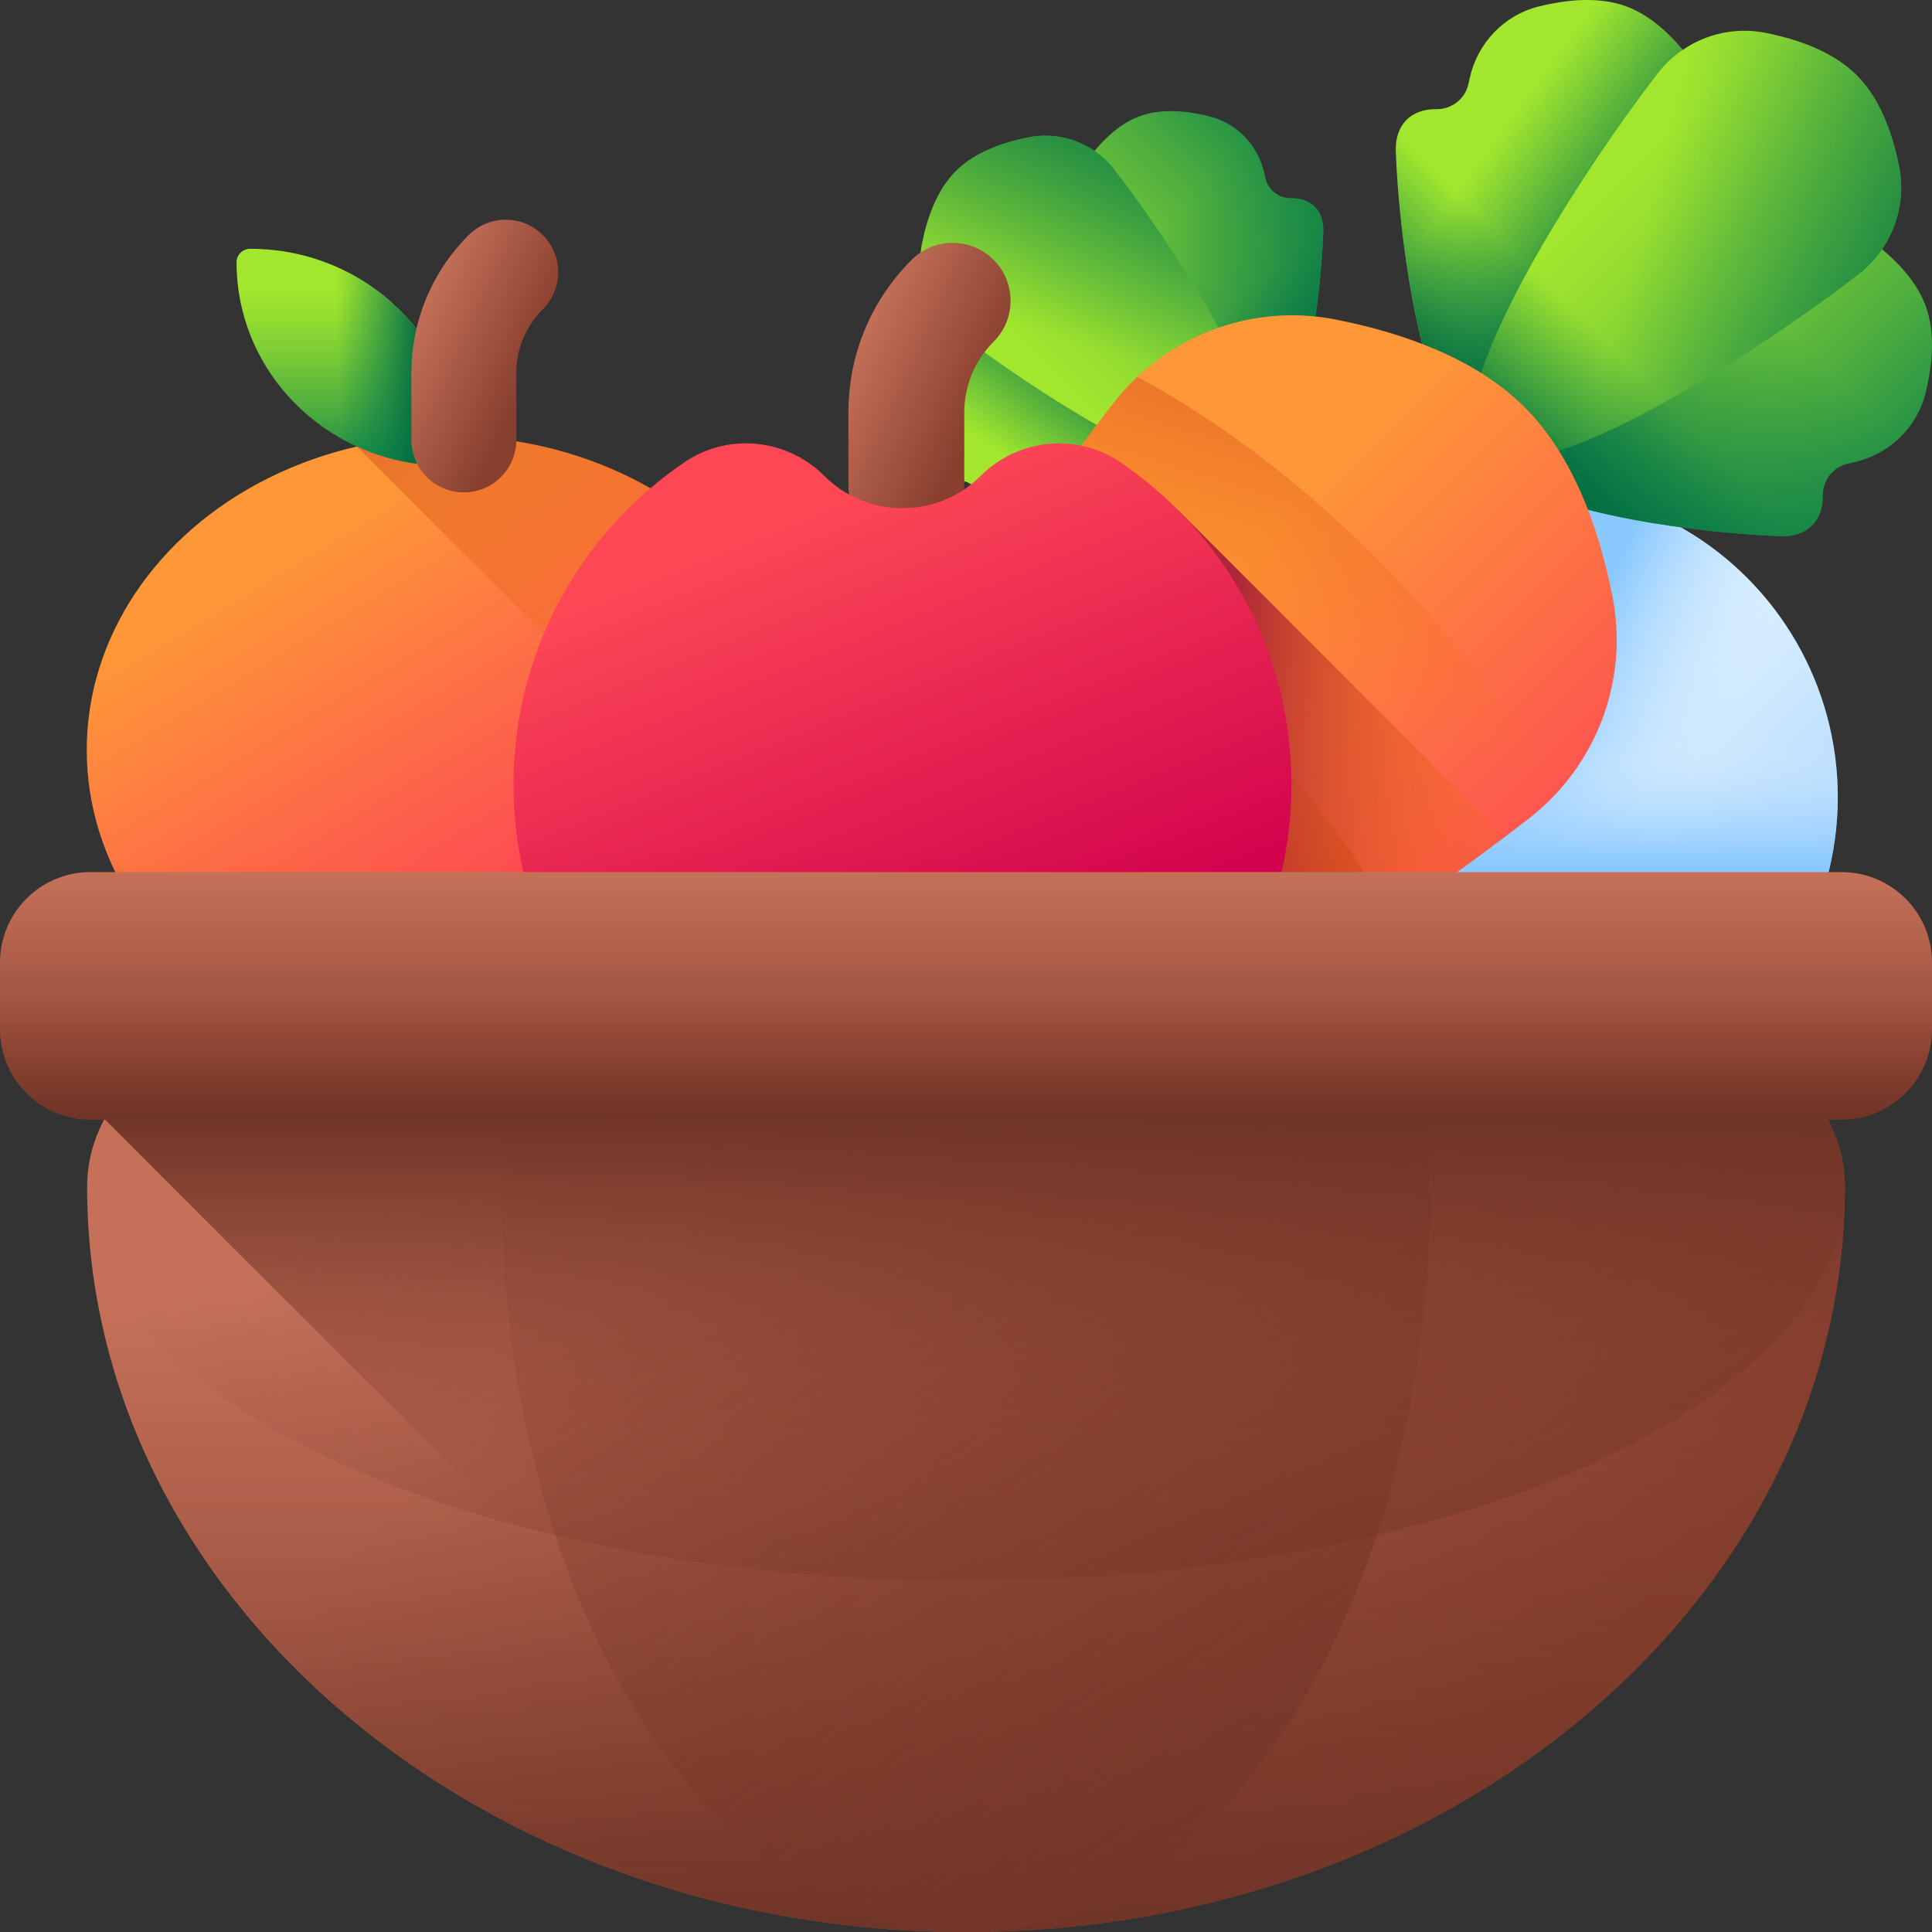 <svg id="Capa_1" enable-background="new 0 0 510 510" height="512" viewBox="0 0 510 510" width="512" xmlns="http://www.w3.org/2000/svg" xmlns:xlink="http://www.w3.org/1999/xlink"><rect x="0" y="0" width="510" height="510" fill="#333333" stroke="none"/><linearGradient id="lg1"><stop offset="0" stop-color="#a2e62e"/><stop offset=".123" stop-color="#97de30"/><stop offset=".34" stop-color="#79cb36"/><stop offset=".623" stop-color="#4aab3f"/><stop offset=".961" stop-color="#09804c"/><stop offset="1" stop-color="#017b4e"/></linearGradient><linearGradient id="SVGID_1_" gradientTransform="matrix(.707 -.707 .707 .707 559.048 40.008)" gradientUnits="userSpaceOnUse" x1="-239.97" x2="-140.119" xlink:href="#lg1" y1="-157.389" y2="-157.389"/><linearGradient id="lg2"><stop offset="0" stop-color="#017b4e" stop-opacity="0"/><stop offset=".483" stop-color="#01754a" stop-opacity=".483"/><stop offset="1" stop-color="#026841"/></linearGradient><linearGradient id="SVGID_2_" gradientTransform="matrix(.707 -.707 .707 .707 559.048 40.008)" gradientUnits="userSpaceOnUse" x1="-227.616" x2="-155.84" xlink:href="#lg2" y1="-155.029" y2="-196.49"/><linearGradient id="SVGID_3_" gradientTransform="matrix(.707 -.707 .707 .707 559.048 40.008)" gradientUnits="userSpaceOnUse" x1="-188.75" x2="-188.75" xlink:href="#lg2" y1="-165.228" y2="-99.21"/><linearGradient id="SVGID_4_" gradientTransform="matrix(.707 -.707 .707 .707 559.048 40.008)" gradientUnits="userSpaceOnUse" x1="-263.453" x2="-226.897" xlink:href="#lg2" y1="-142.936" y2="-148.731"/><linearGradient id="SVGID_5_" gradientTransform="matrix(.707 -.707 .707 .707 559.048 40.008)" gradientUnits="userSpaceOnUse" x1="-220.563" x2="-220.563" xlink:href="#lg2" y1="-136.25" y2="-104.22"/><linearGradient id="SVGID_6_" gradientUnits="userSpaceOnUse" x1="393.528" x2="449.563" y1="200.472" y2="256.508"><stop offset="0" stop-color="#eaf6ff"/><stop offset="1" stop-color="#b3dafe"/></linearGradient><linearGradient id="lg3"><stop offset="0" stop-color="#d8ecfe" stop-opacity="0"/><stop offset=".787" stop-color="#9bd1fe" stop-opacity=".787"/><stop offset="1" stop-color="#8ac9fe"/></linearGradient><linearGradient id="SVGID_7_" gradientUnits="userSpaceOnUse" x1="446.469" x2="400.469" xlink:href="#lg3" y1="229.687" y2="209.02"/><linearGradient id="SVGID_8_" gradientUnits="userSpaceOnUse" x1="403.386" x2="403.386" xlink:href="#lg3" y1="194.5" y2="227.805"/><linearGradient id="SVGID_9_" gradientTransform="matrix(.707 .707 -.707 .707 -62.008 -341.402)" gradientUnits="userSpaceOnUse" x1="621.543" x2="746.752" xlink:href="#lg1" y1="-64.916" y2="-64.916"/><linearGradient id="SVGID_10_" gradientTransform="matrix(.707 .707 -.707 .707 -62.008 -341.402)" gradientUnits="userSpaceOnUse" x1="637.034" x2="727.038" xlink:href="#lg2" y1="-61.957" y2="-113.947"/><linearGradient id="SVGID_11_" gradientTransform="matrix(.707 .707 -.707 .707 -62.008 -341.402)" gradientUnits="userSpaceOnUse" x1="685.771" x2="685.771" xlink:href="#lg2" y1="-74.745" y2="8.038"/><linearGradient id="SVGID_12_" gradientTransform="matrix(.707 .707 -.707 .707 -62.008 -341.402)" gradientUnits="userSpaceOnUse" x1="592.096" x2="637.936" xlink:href="#lg2" y1="-46.792" y2="-54.06"/><linearGradient id="SVGID_13_" gradientTransform="matrix(.707 .707 -.707 .707 -62.008 -341.402)" gradientUnits="userSpaceOnUse" x1="645.878" x2="645.878" xlink:href="#lg2" y1="-38.408" y2="1.756"/><linearGradient id="lg4"><stop offset="0" stop-color="#fe9738"/><stop offset="1" stop-color="#fd4755"/></linearGradient><linearGradient id="SVGID_14_" gradientTransform="matrix(.707 .707 -.707 .707 -62.008 -341.402)" gradientUnits="userSpaceOnUse" x1="620.799" x2="749.834" xlink:href="#lg4" y1="133.819" y2="133.819"/><linearGradient id="lg5"><stop offset="0" stop-color="#fe7701" stop-opacity="0"/><stop offset="1" stop-color="#ac2538"/></linearGradient><linearGradient id="SVGID_15_" gradientTransform="matrix(-.707 -.707 -.707 .707 1974.722 1695.329)" gradientUnits="userSpaceOnUse" x1="2239.084" x2="2309.522" xlink:href="#lg5" y1="94.752" y2="-38.296"/><linearGradient id="SVGID_16_" gradientTransform="matrix(-.707 -.707 -.707 .707 1974.722 1695.329)" gradientUnits="userSpaceOnUse" x1="2224.289" x2="2101.03" xlink:href="#lg5" y1="162.317" y2="71.759"/><linearGradient id="SVGID_17_" gradientUnits="userSpaceOnUse" x1="296.605" x2="284.605" xlink:href="#lg5" y1="188.915" y2="244.915"/><linearGradient id="SVGID_18_" gradientUnits="userSpaceOnUse" x1="84.441" x2="141.441" xlink:href="#lg4" y1="141.403" y2="235.403"/><linearGradient id="SVGID_19_" gradientUnits="userSpaceOnUse" x1="192.131" x2="62.439" xlink:href="#lg5" y1="214.45" y2="-13.088"/><linearGradient id="SVGID_20_" gradientUnits="userSpaceOnUse" x1="91.828" x2="91.828" xlink:href="#lg1" y1="76.139" y2="128.776"/><linearGradient id="SVGID_21_" gradientUnits="userSpaceOnUse" x1="88.982" x2="111.51" xlink:href="#lg2" y1="94.705" y2="94.705"/><linearGradient id="lg6"><stop offset="0" stop-color="#c5715a"/><stop offset="1" stop-color="#883f2e"/></linearGradient><linearGradient id="SVGID_22_" gradientUnits="userSpaceOnUse" x1="108.155" x2="139.539" xlink:href="#lg6" y1="85.054" y2="99.208"/><linearGradient id="SVGID_23_" gradientUnits="userSpaceOnUse" x1="118.751" x2="118.751" xlink:href="#lg5" y1="225.677" y2="286.224"/><linearGradient id="SVGID_24_" gradientUnits="userSpaceOnUse" x1="407.476" x2="322.976" xlink:href="#lg5" y1="195.317" y2="188.817"/><linearGradient id="SVGID_25_" gradientUnits="userSpaceOnUse" x1="223.468" x2="258.133" xlink:href="#lg6" y1="93.985" y2="109.618"/><linearGradient id="SVGID_26_" gradientUnits="userSpaceOnUse" x1="209.889" x2="259.389" y1="137.545" y2="259.045"><stop offset="0" stop-color="#fd4755"/><stop offset="1" stop-color="#d2024e"/></linearGradient><linearGradient id="SVGID_27_" gradientUnits="userSpaceOnUse" x1="238.231" x2="238.231" y1="223.817" y2="352.164"><stop offset="0" stop-color="#c00148" stop-opacity="0"/><stop offset="1" stop-color="#6d3326"/></linearGradient><linearGradient id="SVGID_28_" gradientUnits="userSpaceOnUse" x1="206.894" x2="386.232" xlink:href="#lg6" y1="293.106" y2="472.444"/><linearGradient id="lg7"><stop offset="0" stop-color="#883f2e" stop-opacity="0"/><stop offset="1" stop-color="#6d3326"/></linearGradient><linearGradient id="SVGID_29_" gradientUnits="userSpaceOnUse" x1="255" x2="255" xlink:href="#lg7" y1="341.911" y2="516.159"/><linearGradient id="SVGID_30_" gradientUnits="userSpaceOnUse" x1="180.388" x2="417.842" xlink:href="#lg7" y1="225.497" y2="552.758"/><linearGradient id="SVGID_31_" gradientUnits="userSpaceOnUse" x1="232.227" x2="361.993" xlink:href="#lg7" y1="261.747" y2="562.164"/><linearGradient id="SVGID_32_" gradientUnits="userSpaceOnUse" x1="257.28" x2="257.28" xlink:href="#lg7" y1="399" y2="290.958"/><linearGradient id="SVGID_33_" gradientUnits="userSpaceOnUse" x1="255" x2="255" xlink:href="#lg6" y1="229.923" y2="291.176"/><linearGradient id="SVGID_34_" gradientUnits="userSpaceOnUse" x1="255" x2="255" xlink:href="#lg7" y1="265.515" y2="296.515"/><g><g><path d="m340.841 52.317c-.017 0-.034 0-.052 0-3.234.036-6.064-2.162-6.753-5.322-.093-.429-.187-.851-.28-1.266-1.647-7.339-7.23-13.216-14.528-15.033-5.678-1.413-12.525-2.162-18.33-.049-4.733 1.722-8.771 5.347-11.967 9.192-4.99-3.41-11.204-4.8-17.32-3.607-6.67 1.301-14.243 3.874-19.315 8.946-5.073 5.073-7.646 12.645-8.947 19.315-1.193 6.116.197 12.33 3.607 17.32-3.844 3.196-7.469 7.235-9.192 11.968-2.118 5.818-1.36 12.682.059 18.368 1.817 7.278 7.68 12.842 14.999 14.485.422.095.852.19 1.29.285 3.16.689 5.358 3.519 5.322 6.753 0 .017 0 .035-.001.052-.051 5.404 3.4 8.672 8.869 8.484 16.314-.562 48.549-4.627 58.023-13.11.367-.304.689-.627.964-.97.377-.43.716-.868.973-1.319 0 0-.047-.05-.138-.144.099-.273.166-.557.216-.846 1.184-.327 2.18-.865 2.956-1.641s1.314-1.772 1.641-2.956c.289-.05.572-.116.846-.216.094.091.144.138.144.138.452-.257.889-.596 1.319-.973.343-.275.666-.597.97-.964 8.483-9.474 12.547-41.709 13.11-58.023.188-5.467-3.08-8.918-8.485-8.867z" fill="url(#SVGID_1_)"/><path d="m294.196 44.789c-5.315-6.88-14.051-10.22-22.585-8.557-6.67 1.301-14.243 3.874-19.315 8.947-5.073 5.073-7.646 12.645-8.946 19.315-1.664 8.533 1.676 17.27 8.557 22.585 22.296 17.225 69.287 47.203 79.39 37.1 10.101-10.103-19.877-57.093-37.101-79.39z" fill="url(#SVGID_2_)"/><path d="m340.839 52.316c-.014.005-.033.005-.047 0-3.234.038-6.067-2.161-6.757-5.32-.09-.43-.189-.851-.274-1.267-1.65-7.334-7.23-13.216-14.531-15.032-5.679-1.414-12.526-2.161-18.333-.052-4.728 1.721-8.767 5.343-11.958 9.188 1.977 1.343 3.754 3.007 5.258 4.956 15.897 20.588 42.67 62.209 38.741 76.437.288-.052.572-.118.842-.218.099.09.147.137.147.137.454-.255.889-.596 1.319-.969.345-.279.667-.601.969-.969 8.488-9.471 12.55-41.706 13.107-58.019.194-5.472-3.078-8.924-8.483-8.872z" fill="url(#SVGID_3_)"/><path d="m251.904 87.08c-1.948-1.504-3.613-3.282-4.956-5.258-3.844 3.192-7.466 7.23-9.188 11.958-2.114 5.821-1.357 12.687.062 18.37 1.82 7.277 7.679 12.843 15.004 14.484.416.095.851.189 1.286.284 3.159.69 5.357 3.523 5.32 6.757.005.014.005.033 0 .047-.052 5.405 3.4 8.677 8.871 8.483 16.314-.558 48.548-4.62 58.019-13.107.369-.303.69-.624.969-.969.374-.43.714-.865.969-1.319 0 0-.047-.047-.137-.147.099-.269.165-.553.218-.842-14.228 3.93-55.848-22.843-76.437-38.741z" fill="url(#SVGID_4_)"/><path d="m261.849 140.107c1.538 1.439 3.748 2.195 6.453 2.101 16.314-.562 48.549-4.627 58.023-13.11.367-.304.689-.627.964-.97.377-.43.716-.868.973-1.319 0 0-.047-.05-.138-.144.099-.273.166-.557.216-.846 1.184-.327 2.18-.865 2.956-1.641s1.314-1.772 1.641-2.956c.289-.05.572-.116.846-.216.094.091.144.138.144.138.452-.257.889-.596 1.319-.973.343-.275.666-.597.97-.964 8.483-9.474 12.547-41.709 13.11-58.023.093-2.705-.662-4.915-2.101-6.453z" fill="url(#SVGID_5_)"/></g><circle cx="403.386" cy="210.33" fill="url(#SVGID_6_)" r="81.746"/><circle cx="403.386" cy="210.33" fill="url(#SVGID_7_)" r="81.746"/><path d="m321.64 210.33c0 45.147 36.599 81.746 81.746 81.746s81.746-36.599 81.746-81.746c0-11.486-2.379-22.413-6.655-32.33h-150.182c-4.276 9.917-6.655 20.844-6.655 32.33z" fill="url(#SVGID_8_)"/><g><g><path d="m481.179 130.902c0-.021 0-.043-.001-.065-.045-4.056 2.711-7.604 6.673-8.468.538-.117 1.067-.234 1.587-.351 9.202-2.065 16.573-9.066 18.85-18.218 1.772-7.12 2.711-15.706.062-22.985-2.16-5.934-6.705-10.999-11.526-15.007 4.276-6.258 6.019-14.049 4.523-21.719-1.631-8.364-4.858-17.86-11.218-24.22-6.361-6.361-15.856-9.588-24.221-11.219-7.669-1.496-15.461.247-21.718 4.523-4.008-4.821-9.073-9.366-15.007-11.526-7.295-2.655-15.903-1.706-23.032.074-9.125 2.279-16.103 9.631-18.163 18.809-.119.53-.238 1.069-.358 1.617-.864 3.963-4.413 6.718-8.468 6.674-.022 0-.043 0-.065-.001-6.777-.064-10.875 4.264-10.638 11.121.705 20.457 5.802 60.878 16.439 72.758.381.461.786.865 1.217 1.209.54.472 1.088.898 1.654 1.22 0 0 .062-.059.18-.174.343.124.698.208 1.061.27.41 1.484 1.084 2.733 2.058 3.707.973.973 2.222 1.647 3.707 2.058.063.362.146.718.27 1.061-.114.118-.173.181-.173.181.322.566.748 1.115 1.22 1.654.345.43.748.836 1.209 1.217 11.88 10.637 52.301 15.734 72.758 16.439 6.857.236 11.185-3.862 11.12-10.639z" fill="url(#SVGID_9_)"/><path d="m490.619 72.41c8.627-6.665 12.816-17.62 10.73-28.32-1.631-8.364-4.858-17.86-11.219-24.221s-15.856-9.587-24.22-11.218c-10.701-2.087-21.655 2.102-28.32 10.729-21.599 27.959-59.19 86.882-46.521 99.551 12.668 12.669 71.591-24.922 99.55-46.521z" fill="url(#SVGID_10_)"/><path d="m481.181 130.899c-.006-.018-.006-.042 0-.059-.047-4.056 2.71-7.607 6.671-8.473.54-.113 1.067-.237 1.589-.344 9.197-2.069 16.573-9.066 18.85-18.221 1.773-7.121 2.71-15.707.065-22.988-2.158-5.929-6.7-10.993-11.521-14.995-1.684 2.478-3.771 4.708-6.214 6.593-25.817 19.935-78.007 53.507-95.849 48.58.065.362.148.717.273 1.055-.113.125-.172.184-.172.184.32.569.747 1.115 1.215 1.654.35.433.753.836 1.216 1.216 11.877 10.643 52.297 15.737 72.754 16.436 6.86.242 11.188-3.861 11.123-10.638z" fill="url(#SVGID_11_)"/><path d="m437.588 19.379c1.886-2.443 4.115-4.53 6.593-6.214-4.002-4.821-9.066-9.362-14.995-11.521-7.299-2.65-15.909-1.702-23.036.077-9.125 2.283-16.104 9.629-18.162 18.814-.118.522-.237 1.067-.356 1.613-.866 3.961-4.417 6.718-8.473 6.671-.018.006-.042.006-.059 0-6.777-.065-10.88 4.263-10.637 11.123.7 20.456 5.793 60.877 16.436 72.754.38.462.783.866 1.216 1.216.54.468 1.085.895 1.654 1.216 0 0 .059-.059.184-.172.338.125.694.208 1.055.273-4.927-17.843 28.645-70.033 48.58-95.85z" fill="url(#SVGID_12_)"/><path d="m371.094 31.849c-1.805 1.929-2.752 4.699-2.635 8.092.705 20.457 5.802 60.878 16.439 72.758.381.461.786.865 1.217 1.209.54.472 1.088.898 1.654 1.22 0 0 .062-.059.18-.174.343.124.698.208 1.061.27.41 1.484 1.084 2.733 2.058 3.707.973.973 2.222 1.647 3.707 2.058.063.362.146.718.27 1.061-.114.118-.173.181-.173.181.322.566.748 1.115 1.22 1.654.345.43.748.836 1.209 1.217 11.88 10.637 52.301 15.734 72.758 16.439 3.393.117 6.163-.83 8.092-2.635z" fill="url(#SVGID_13_)"/></g><g><path d="m403.497 216.15c17.839-13.781 26.499-36.432 22.185-58.557-3.372-17.295-10.044-36.928-23.196-50.08s-32.785-19.824-50.08-23.196c-22.125-4.314-44.776 4.346-58.557 22.185-44.66 57.809-122.385 179.644-96.191 205.838 26.195 26.195 148.03-51.53 205.839-96.19z" fill="url(#SVGID_14_)"/><path d="m293.848 106.506c-7.91 10.234-16.857 22.478-26.071 35.843-20.344 29.487-42.034 64.423-56.893 95.303 8.313 11.242 17.842 22.336 28.485 32.979s21.737 20.172 32.979 28.485c30.88-14.859 65.816-36.549 95.303-56.893 13.365-9.214 25.609-18.162 35.843-26.071 2.544-1.963 4.898-4.103 7.05-6.398-11.527-21.204-27.566-42.757-47.554-62.745s-41.541-36.027-62.745-47.554c-2.294 2.153-4.435 4.507-6.397 7.051z" fill="url(#SVGID_15_)"/><path d="m267.776 142.349c-20.344 29.487-42.034 64.423-56.893 95.303-12.736 26.457-20.468 49.937-18.043 64.435 2.395 2.585 4.868 5.141 7.4 7.673s5.087 5.004 7.673 7.4c14.497 2.425 37.978-5.307 64.435-18.043 30.88-14.859 65.816-36.549 95.303-56.893-11.159-19.033-25.888-38.185-43.789-56.086-17.901-17.902-37.053-32.63-56.086-43.789z" fill="url(#SVGID_16_)"/><path d="m267.776 142.349c-20.344 29.487-42.034 64.423-56.893 95.303-12.736 26.457-20.468 49.937-18.043 64.435 2.395 2.585 4.868 5.141 7.4 7.673s5.087 5.004 7.673 7.4c14.497 2.425 37.978-5.307 64.435-18.043 30.88-14.859 65.816-36.549 95.303-56.893-11.159-19.033-25.888-38.185-43.789-56.086-17.901-17.902-37.053-32.63-56.086-43.789z" fill="url(#SVGID_17_)"/></g></g><g><ellipse cx="118.751" cy="197.984" fill="url(#SVGID_18_)" rx="95.855" ry="82.875"/><path d="m118.751 115.11c-8.492 0-16.721.966-24.561 2.758l112.709 112.709c4.955-10.005 7.707-21.02 7.707-32.592 0-45.771-42.916-82.875-95.855-82.875z" fill="url(#SVGID_19_)"/><g><path d="m66.088 65.677c-.012 0-.024 0-.036 0-1.977.002-3.607 1.589-3.609 3.515v.035c0 29.647 24.68 53.681 55.124 53.681h.036c1.977-.002 3.607-1.589 3.609-3.515 0-.012 0-.023 0-.035.001-29.647-24.679-53.681-55.124-53.681z" fill="url(#SVGID_20_)"/><path d="m75.674 66.503v37.593c10.11 11.508 25.122 18.812 41.894 18.812h.036c1.977-.002 3.607-1.589 3.609-3.514 0-.012 0-.023 0-.035 0-26.462-19.667-48.436-45.539-52.856z" fill="url(#SVGID_21_)"/></g><path d="m122.443 129.985c-7.647 0-13.846-6.199-13.846-13.846v-17.588c0-13.786 5.369-26.748 15.119-36.496 5.407-5.408 14.174-5.406 19.581.002 5.407 5.407 5.407 14.174-.002 19.581-4.518 4.517-7.006 10.524-7.006 16.914v17.587c.001 7.646-6.198 13.846-13.846 13.846z" fill="url(#SVGID_22_)"/><path d="m24.73 214.138c8.694 38.036 47.477 66.721 94.021 66.721s85.327-28.685 94.021-66.721z" fill="url(#SVGID_23_)"/></g><path d="m310.844 134.517v106.733h58.216c10.212-7.073 19.738-13.963 28.185-20.332z" fill="url(#SVGID_24_)"/><g><path d="m239.251 143.613c-8.446 0-15.294-6.847-15.294-15.294v-19.426c0-15.228 5.93-29.545 16.699-40.312 5.972-5.973 15.656-5.971 21.628.002 5.972 5.972 5.972 15.656-.002 21.628-4.99 4.989-7.738 11.625-7.738 18.682v19.426c0 8.447-6.846 15.294-15.293 15.294z" fill="url(#SVGID_25_)"/><g><path d="m310.844 279.721c-7.79 7.79-16.517 14.057-25.817 18.816-10.105 5.172-21.927 5.831-32.526 1.767-9.187-3.522-19.353-3.522-28.54 0-10.599 4.064-22.421 3.405-32.526-1.767-9.3-4.759-18.027-11.027-25.817-18.816-40.09-40.112-40.09-105.113 0-145.226 4.755-4.754 9.866-8.951 15.246-12.589 11.496-7.746 26.92-6.094 36.742 3.727 5.692 5.692 13.169 8.527 20.625 8.527 7.455 0 14.933-2.835 20.625-8.527 5.648-5.647 13.17-8.594 20.715-8.594 5.58 0 11.161 1.585 16.027 4.889 5.38 3.639 10.492 7.835 15.246 12.589 40.09 40.09 40.09 105.091 0 145.204z" fill="url(#SVGID_26_)"/><path d="m340.911 207.108c0 40.31-23.225 75.191-57.031 91.983-9.756 4.845-21.164 5.111-31.337 1.219l-.068-.026c-9.172-3.51-19.317-3.51-28.489 0l-.068.026c-10.173 3.893-21.582 3.627-31.337-1.219-33.806-16.792-57.031-51.672-57.031-91.983z" fill="url(#SVGID_27_)"/></g></g><g><path d="m487 313.308c0 108.63-103.87 196.692-232 196.692s-232-88.062-232-196.692 464-108.63 464 0z" fill="url(#SVGID_28_)"/><path d="m23 313.308c0 108.63 103.87 196.692 232 196.692s232-88.062 232-196.692c0-14.671-8.476-27.357-23.117-38.065h-417.766c-14.641 10.708-23.117 23.394-23.117 38.065z" fill="url(#SVGID_29_)"/><path d="m341.718 452.39c35.578-57.062 44.718-140.456 27.437-211.062-69.957-12.653-158.353-12.653-228.31 0-17.281 70.606-8.141 154 27.437 211.062 47.893 76.813 125.543 76.813 173.436 0z" fill="url(#SVGID_30_)"/><path d="m487 313.308c-.001-108.629-463.999-108.629-464 0v.001c0 26.609 22.65 53.218 67.951 73.521 90.602 40.604 237.496 40.604 328.097 0 45.301-20.303 67.952-46.912 67.952-73.522z" fill="url(#SVGID_31_)"/></g><g><path d="m487 313.31c0 108.63-103.87 196.69-232 196.69-4.42 0-8.8-.1-13.16-.32l-214.28-214.29c48.07-90.34 459.44-84.36 459.44 17.92z" fill="url(#SVGID_32_)"/><path d="m486.136 295.515c13.18 0 23.864-10.684 23.864-23.864v-17.576c0-13.18-10.684-23.864-23.864-23.864h-462.272c-13.18.001-23.864 10.686-23.864 23.865v17.575c0 13.18 10.684 23.864 23.864 23.864z" fill="url(#SVGID_33_)"/><path d="m0 254.076v17.575c0 13.18 10.684 23.864 23.864 23.864h462.272c13.18 0 23.864-10.684 23.864-23.864v-17.576c0-1.21-.092-2.399-.266-3.561h-509.468c-.174 1.163-.266 2.352-.266 3.562z" fill="url(#SVGID_34_)"/></g></g></svg>